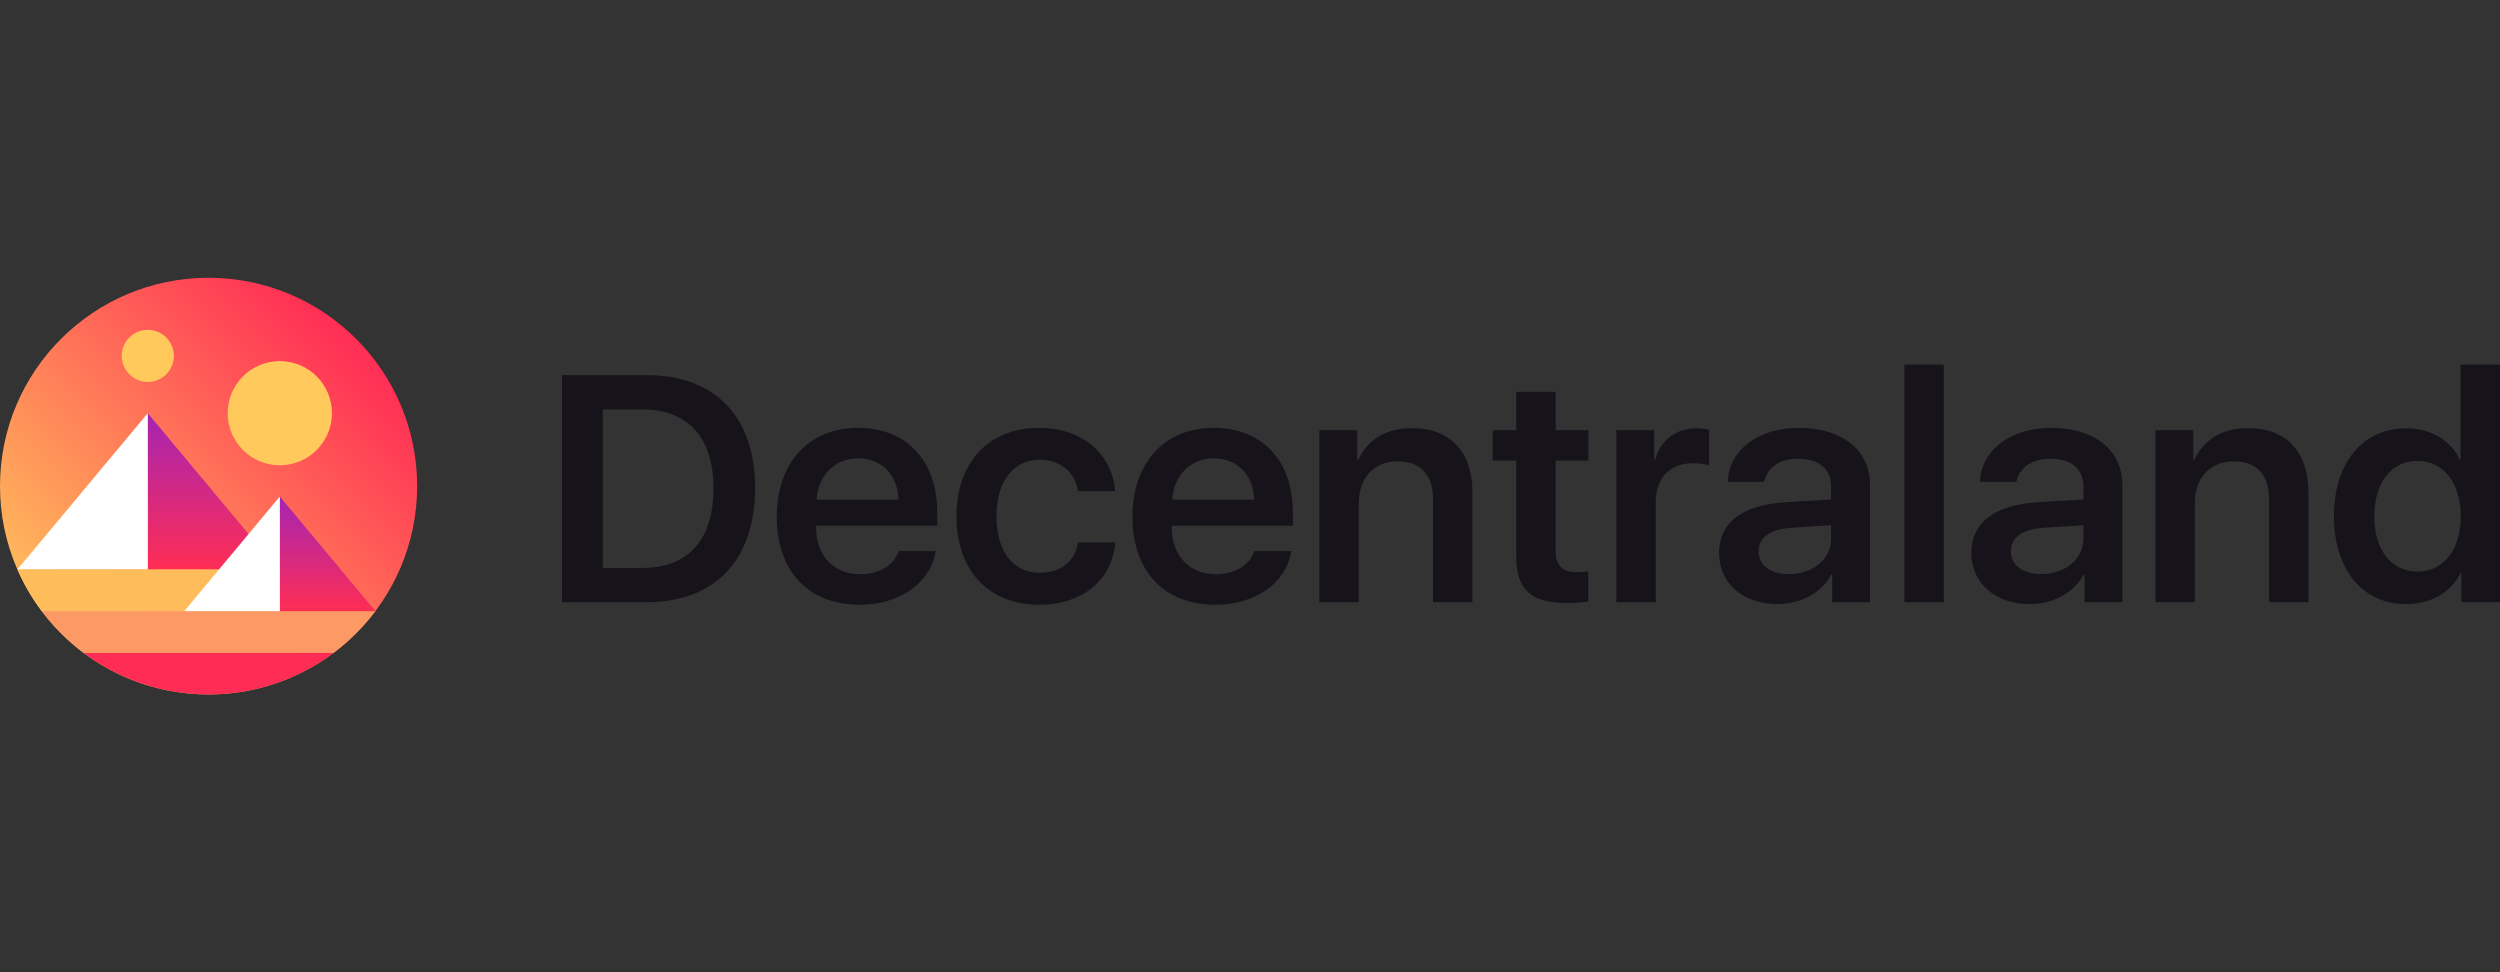 <?xml version="1.0" encoding="UTF-8"?>
<svg width="180px" height="70px" viewBox="0 0 180 70" version="1.1" xmlns="http://www.w3.org/2000/svg" xmlns:xlink="http://www.w3.org/1999/xlink">
    <rect x="0" y="0" width="180" height="70" fill="#333333" stroke="none"/>
    <!-- Generator: Sketch 55.2 (78181) - https://sketchapp.com -->
    <title>decentraland</title>
    <desc>Created with Sketch.</desc>
    <defs>
        <linearGradient x1="85.355%" y1="14.726%" x2="14.645%" y2="85.274%" id="linearGradient-1">
            <stop stop-color="#FF2D55" offset="0%"></stop>
            <stop stop-color="#FFBC5B" offset="100%"></stop>
        </linearGradient>
        <linearGradient x1="49.966%" y1="6.66666667e-05%" x2="49.966%" y2="100%" id="linearGradient-2">
            <stop stop-color="#A524B3" offset="0%"></stop>
            <stop stop-color="#FF2D55" offset="100%"></stop>
        </linearGradient>
        <linearGradient x1="49.966%" y1="6.66666667e-05%" x2="49.966%" y2="100%" id="linearGradient-3">
            <stop stop-color="#A524B3" offset="0%"></stop>
            <stop stop-color="#FF2D55" offset="100%"></stop>
        </linearGradient>
    </defs>
    <g id="Zeppelin-Desktop" stroke="none" stroke-width="1" fill="none" fill-rule="evenodd">
        <rect id="Rectangle-Copy-23" fill="#F8F8FA" opacity="0" x="0" y="0" width="180" height="70"></rect>
        <g id="decentraland-copy" transform="translate(0, 20)" fill-rule="nonzero">
            <g id="144">
                <ellipse id="world" fill="url(#linearGradient-1)" cx="15.017" cy="15" rx="15.017" ry="15"></ellipse>
                <g id="big-pyramid" transform="translate(1.201, 9.75)">
                    <polygon id="shadow" fill="url(#linearGradient-2)" points="9.438 0 9.438 11.25 18.824 11.25"></polygon>
                    <polygon id="light" fill="#FFFFFF" points="0.053 11.25 9.438 11.25 9.438 0"></polygon>
                </g>
                <path d="M6.007,27 C8.515,28.883 11.638,30 15.017,30 C18.396,30 21.52,28.883 24.028,27 L6.007,27 Z" id="end" fill="#FF2D55"></path>
                <path d="M3.003,24 C3.859,25.133 4.873,26.145 6.007,27 L24.028,27 C25.162,26.145 26.175,25.133 27.031,24 L3.003,24 Z" id="horizon" fill="#FC9965"></path>
                <path d="M20.146,21 L1.254,21 C1.719,22.073 2.313,23.078 3.003,24 L20.153,24 L20.153,21 L20.146,21 Z" id="ground" fill="#FFBC5B"></path>
                <g id="small-pyramid" transform="translate(13.215, 15.75)">
                    <polygon id="shadow" fill="url(#linearGradient-3)" points="6.931 0 6.931 8.25 13.816 8.25"></polygon>
                    <polygon id="light" fill="#FFFFFF" points="0.053 8.25 6.931 8.25 6.931 0"></polygon>
                </g>
                <ellipse id="big-moon" fill="#FFC95B" cx="20.146" cy="9.75" rx="3.754" ry="3.75"></ellipse>
                <ellipse id="small-moon" fill="#FFC95B" cx="10.64" cy="5.625" rx="1.877" ry="1.875"></ellipse>
            </g>
            <path d="M40.463,7.009 L46.549,7.009 C51.461,7.009 54.367,9.967 54.367,15.145 C54.367,20.324 51.472,23.36 46.549,23.36 L40.463,23.36 L40.463,7.009 Z M43.404,9.479 L43.404,20.89 L46.241,20.89 C49.546,20.89 51.37,18.884 51.37,15.156 C51.37,11.496 49.524,9.479 46.241,9.479 L43.404,9.479 Z M61.786,13.003 C60.122,13.003 58.914,14.205 58.789,15.972 L64.692,15.972 C64.635,14.182 63.473,13.003 61.786,13.003 Z M64.703,19.678 L67.37,19.678 C67.006,21.967 64.795,23.542 61.889,23.542 C58.208,23.542 55.928,21.117 55.928,17.219 C55.928,13.321 58.219,10.805 61.786,10.805 C65.273,10.805 67.484,13.173 67.484,16.924 L67.484,17.853 L58.766,17.853 L58.766,18.023 C58.766,20.018 60.042,21.343 61.946,21.343 C63.313,21.343 64.373,20.697 64.703,19.678 Z M80.294,15.36 L77.615,15.36 C77.41,14.057 76.43,13.105 74.835,13.105 C72.966,13.105 71.746,14.669 71.746,17.162 C71.746,19.734 72.977,21.241 74.846,21.241 C76.362,21.241 77.365,20.46 77.627,19.054 L80.305,19.054 C80.066,21.763 77.935,23.542 74.823,23.542 C71.211,23.542 68.863,21.117 68.863,17.162 C68.863,13.287 71.199,10.805 74.801,10.805 C78.06,10.805 80.1,12.811 80.294,15.36 Z M87.394,13.003 C85.73,13.003 84.522,14.205 84.396,15.972 L90.3,15.972 C90.243,14.182 89.08,13.003 87.394,13.003 Z M90.311,19.678 L92.978,19.678 C92.613,21.967 90.402,23.542 87.496,23.542 C83.815,23.542 81.536,21.117 81.536,17.219 C81.536,13.321 83.826,10.805 87.394,10.805 C90.881,10.805 93.092,13.173 93.092,16.924 L93.092,17.853 L84.374,17.853 L84.374,18.023 C84.374,20.018 85.65,21.343 87.553,21.343 C88.921,21.343 89.98,20.697 90.311,19.678 Z M94.995,23.36 L94.995,10.975 L97.719,10.975 L97.719,13.128 L97.776,13.128 C98.516,11.621 99.77,10.828 101.685,10.828 C104.442,10.828 106.015,12.562 106.015,15.428 L106.015,23.36 L103.177,23.36 L103.177,15.984 C103.177,14.216 102.334,13.219 100.625,13.219 C98.881,13.219 97.833,14.443 97.833,16.256 L97.833,23.36 L94.995,23.36 Z M109.172,8.21 L112.01,8.21 L112.01,10.975 L114.369,10.975 L114.369,13.162 L112.01,13.162 L112.01,19.689 C112.01,20.709 112.488,21.196 113.514,21.196 C113.787,21.196 114.175,21.162 114.357,21.139 L114.357,23.304 C114.05,23.372 113.468,23.417 112.864,23.417 C110.22,23.417 109.172,22.465 109.172,20.074 L109.172,13.162 L107.474,13.162 L107.474,10.975 L109.172,10.975 L109.172,8.21 Z M116.374,23.36 L116.374,10.975 L119.098,10.975 L119.098,13.128 L119.155,13.128 C119.554,11.678 120.671,10.839 122.141,10.839 C122.517,10.839 122.836,10.885 123.053,10.953 L123.053,13.513 C122.813,13.423 122.369,13.355 121.879,13.355 C120.215,13.355 119.212,14.431 119.212,16.176 L119.212,23.36 L116.374,23.36 Z M128.808,21.332 C130.529,21.332 131.839,20.267 131.839,18.76 L131.839,17.819 L128.99,18.001 C127.44,18.103 126.62,18.692 126.62,19.7 C126.62,20.697 127.486,21.332 128.808,21.332 Z M127.976,23.496 C125.526,23.496 123.771,22.012 123.771,19.814 C123.771,17.604 125.469,16.346 128.603,16.154 L131.839,15.961 L131.839,15.054 C131.839,13.74 130.95,13.026 129.423,13.026 C128.135,13.026 127.212,13.695 127.019,14.692 L124.397,14.692 C124.466,12.426 126.585,10.805 129.514,10.805 C132.626,10.805 134.643,12.414 134.643,14.873 L134.643,23.36 L131.919,23.36 L131.919,21.366 L131.851,21.366 C131.167,22.692 129.628,23.496 127.976,23.496 Z M137.116,23.36 L137.116,6.25 L139.953,6.25 L139.953,23.36 L137.116,23.36 Z M146.973,21.332 C148.694,21.332 150.005,20.267 150.005,18.76 L150.005,17.819 L147.156,18.001 C145.606,18.103 144.785,18.692 144.785,19.7 C144.785,20.697 145.652,21.332 146.973,21.332 Z M146.142,23.496 C143.691,23.496 141.936,22.012 141.936,19.814 C141.936,17.604 143.634,16.346 146.768,16.154 L150.005,15.961 L150.005,15.054 C150.005,13.74 149.116,13.026 147.589,13.026 C146.301,13.026 145.378,13.695 145.184,14.692 L142.563,14.692 C142.631,12.426 144.751,10.805 147.68,10.805 C150.791,10.805 152.808,12.414 152.808,14.873 L152.808,23.36 L150.085,23.36 L150.085,21.366 L150.016,21.366 C149.333,22.692 147.794,23.496 146.142,23.496 Z M155.19,23.36 L155.19,10.975 L157.914,10.975 L157.914,13.128 L157.971,13.128 C158.712,11.621 159.965,10.828 161.88,10.828 C164.638,10.828 166.21,12.562 166.21,15.428 L166.21,23.36 L163.373,23.36 L163.373,15.984 C163.373,14.216 162.529,13.219 160.82,13.219 C159.076,13.219 158.028,14.443 158.028,16.256 L158.028,23.36 L155.19,23.36 Z M173.231,23.496 C170.119,23.496 168.045,21.015 168.045,17.162 C168.045,13.321 170.131,10.839 173.219,10.839 C175.02,10.839 176.422,11.689 177.094,13.06 L177.162,13.06 L177.162,6.25 L180,6.25 L180,23.36 L177.219,23.36 L177.219,21.253 L177.162,21.253 C176.49,22.635 175.054,23.496 173.231,23.496 Z M174.063,13.185 C172.182,13.185 170.951,14.749 170.951,17.173 C170.951,19.61 172.182,21.151 174.063,21.151 C175.943,21.151 177.174,19.576 177.174,17.173 C177.174,14.783 175.932,13.185 174.063,13.185 Z" id="Decentraland" fill="#16141A"></path>
        </g>
    </g>
</svg>